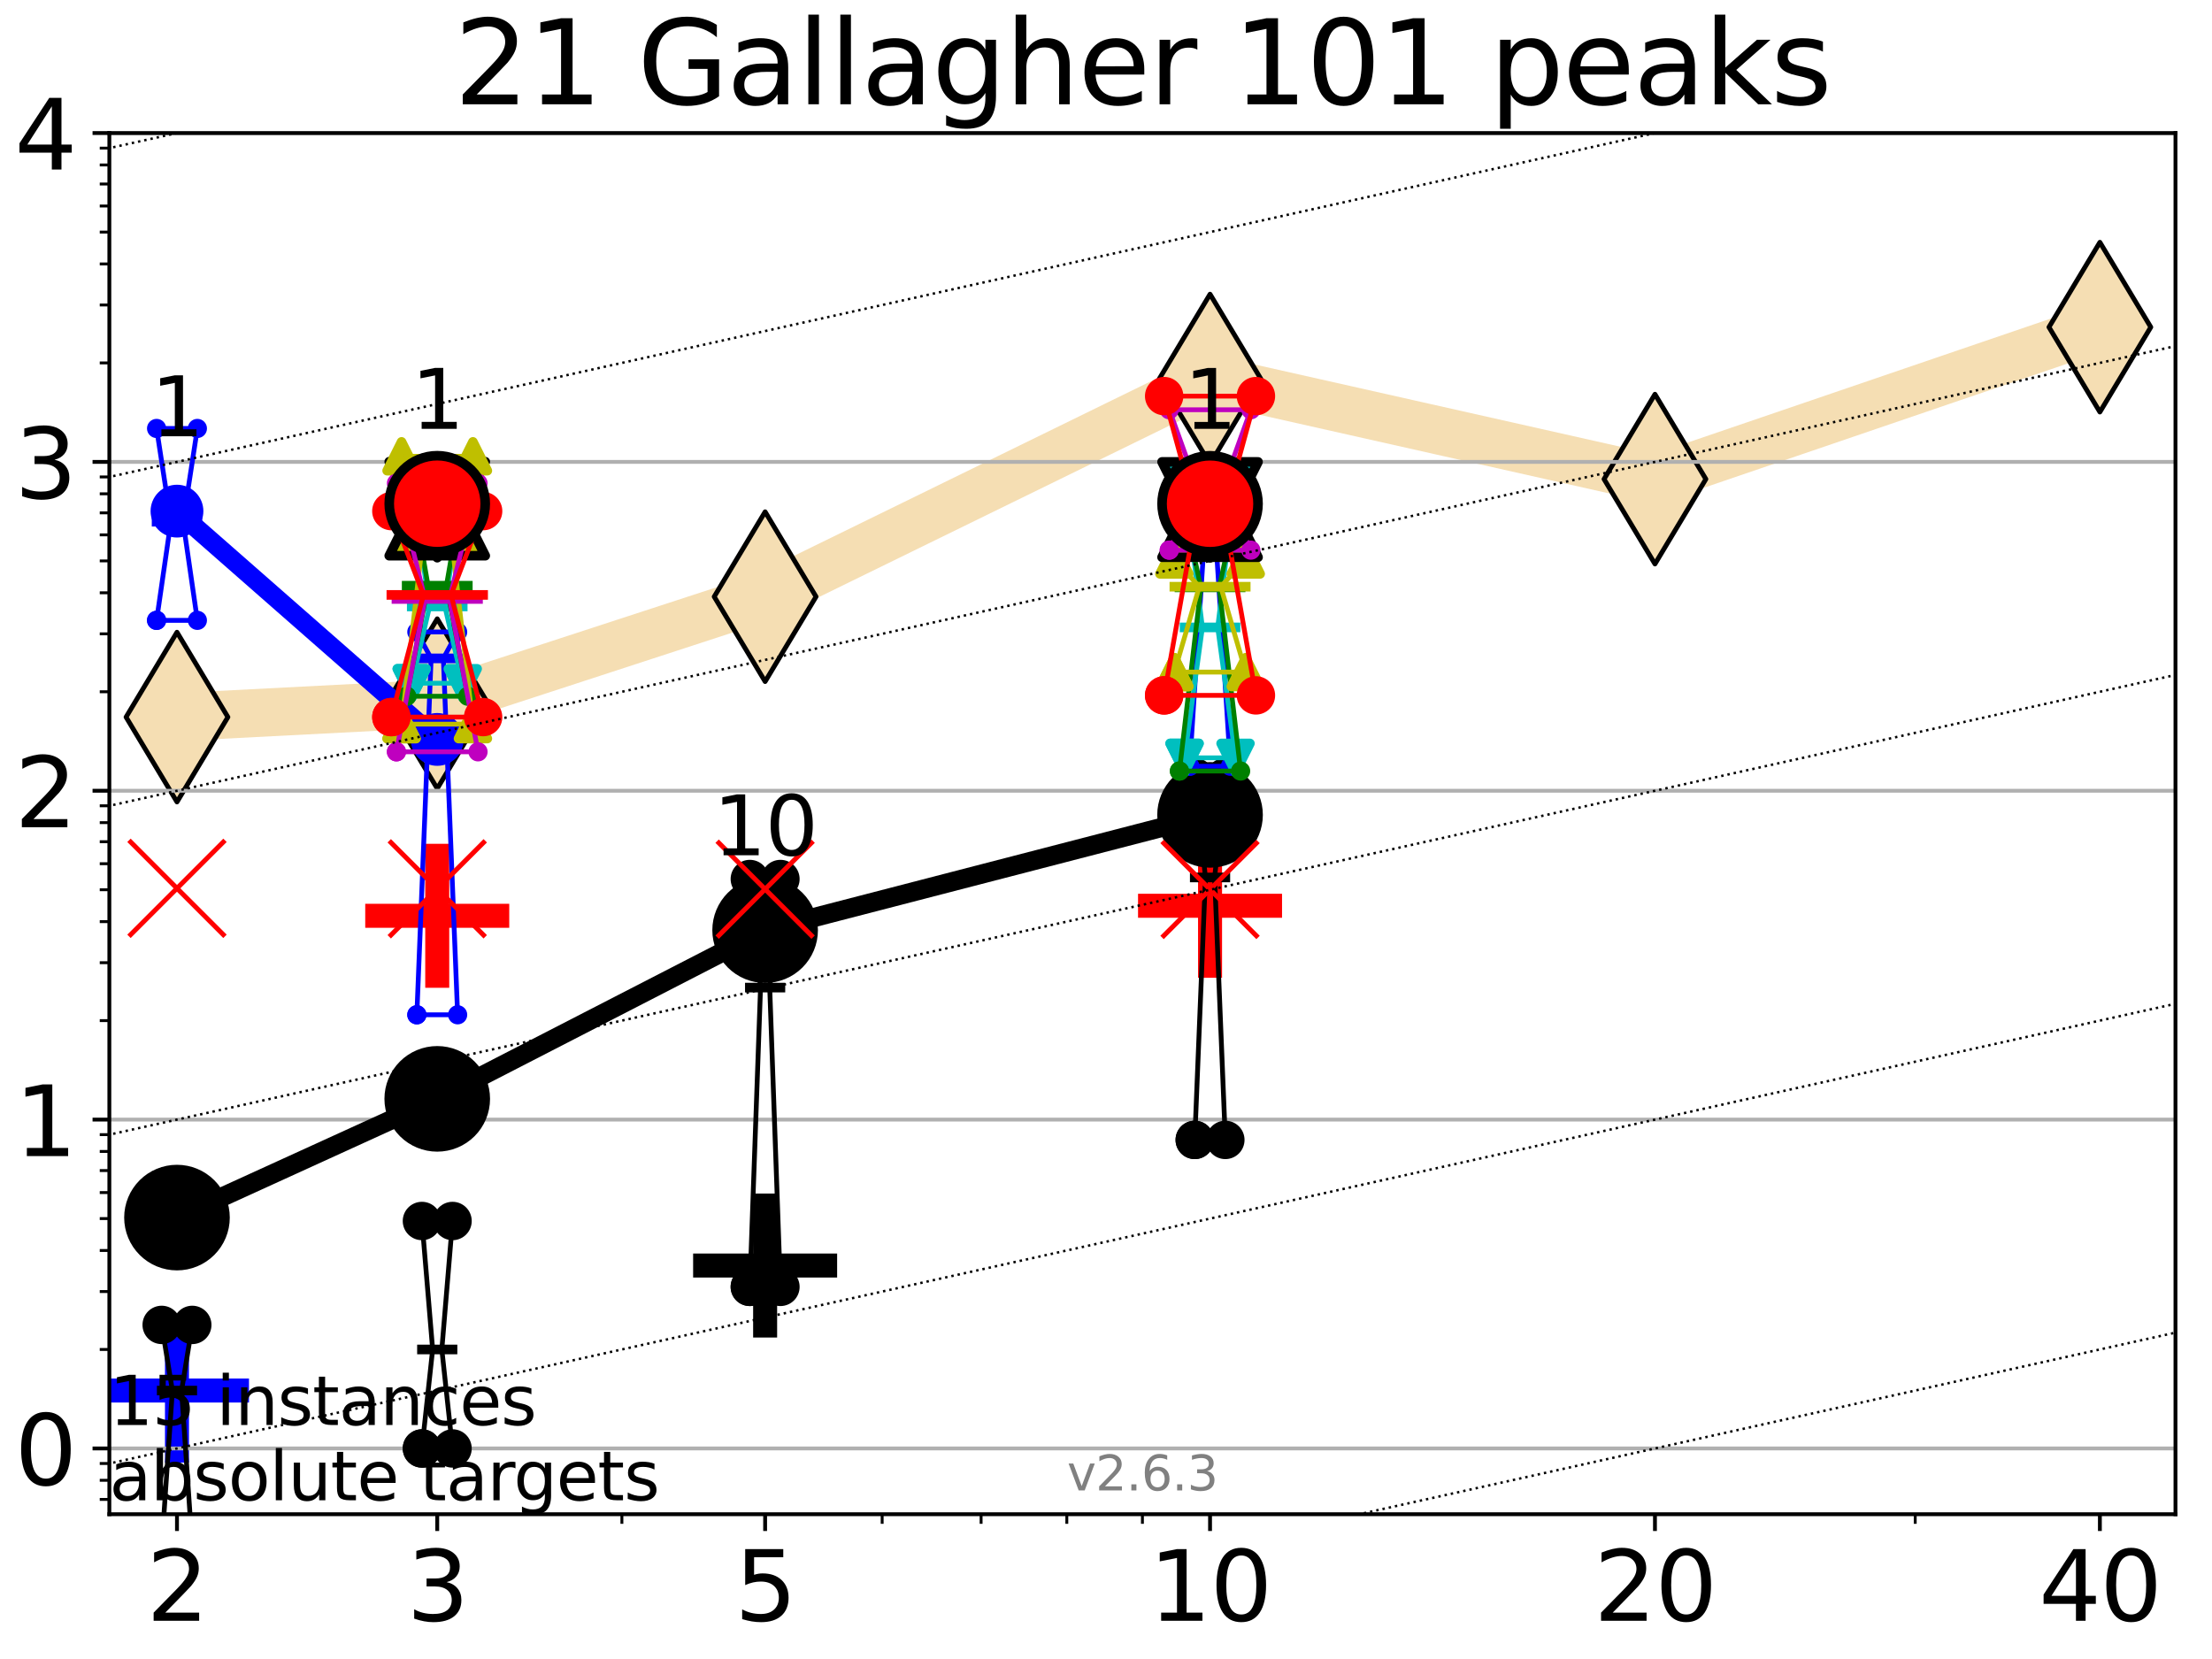 <?xml version="1.0" encoding="utf-8" standalone="no"?>
<!DOCTYPE svg PUBLIC "-//W3C//DTD SVG 1.1//EN"
  "http://www.w3.org/Graphics/SVG/1.1/DTD/svg11.dtd">
<svg xmlns:xlink="http://www.w3.org/1999/xlink" width="460.8pt" height="345.6pt" viewBox="0 0 460.8 345.6" xmlns="http://www.w3.org/2000/svg" version="1.1">
 <defs>
  <style type="text/css">*{stroke-linejoin: round; stroke-linecap: butt}</style>
 </defs>
 <g id="figure_1">
  <g id="patch_1">
   <path d="M 0 345.6 
L 460.8 345.6 
L 460.8 0 
L 0 0 
z
" style="fill: #ffffff"/>
  </g>
  <g id="axes_1">
   <g id="patch_2">
    <path d="M 22.78 315.44 
L 453.192 315.44 
L 453.192 27.72 
L 22.78 27.72 
z
" style="fill: #ffffff"/>
   </g>
   <g id="line2d_1">
    <path d="M 36.868 149.383 
L 91.085 146.588 
L 159.39 124.3 
L 252.074 78.963 
L 344.758 99.807 
L 437.443 68.153 
" clip-path="url(#p6a1bfadea8)" style="fill: none; stroke: #f5deb3; stroke-width: 10; stroke-linecap: square"/>
    <defs>
     <path id="ma9ed2e5b2e" d="M -0 17.678 
L 10.607 0 
L 0 -17.678 
L -10.607 -0 
z
" style="stroke: #000000; stroke-linejoin: miter"/>
    </defs>
    <g clip-path="url(#p6a1bfadea8)">
     <use xlink:href="#ma9ed2e5b2e" x="36.868" y="149.383" style="fill: #f5deb3; stroke: #000000; stroke-linejoin: miter"/>
     <use xlink:href="#ma9ed2e5b2e" x="91.085" y="146.588" style="fill: #f5deb3; stroke: #000000; stroke-linejoin: miter"/>
     <use xlink:href="#ma9ed2e5b2e" x="159.39" y="124.3" style="fill: #f5deb3; stroke: #000000; stroke-linejoin: miter"/>
     <use xlink:href="#ma9ed2e5b2e" x="252.074" y="78.963" style="fill: #f5deb3; stroke: #000000; stroke-linejoin: miter"/>
     <use xlink:href="#ma9ed2e5b2e" x="344.758" y="99.807" style="fill: #f5deb3; stroke: #000000; stroke-linejoin: miter"/>
     <use xlink:href="#ma9ed2e5b2e" x="437.443" y="68.153" style="fill: #f5deb3; stroke: #000000; stroke-linejoin: miter"/>
    </g>
   </g>
   <g id="line2d_2">
    <defs>
     <path id="mb040d5456a" d="M -15 0 
L 15 0 
M 0 15 
L 0 -15 
" style="stroke: #0000ff; stroke-width: 5"/>
    </defs>
    <g clip-path="url(#p6a1bfadea8)">
     <use xlink:href="#mb040d5456a" x="36.868" y="289.676" style="fill: #0000ff; stroke: #0000ff; stroke-width: 5"/>
    </g>
   </g>
   <g id="line2d_3">
    <defs>
     <path id="mcfa2b6a8dd" d="M -15 0 
L 15 0 
M 0 15 
L 0 -15 
" style="stroke: #ff0000; stroke-width: 5"/>
    </defs>
    <g clip-path="url(#p6a1bfadea8)">
     <use xlink:href="#mcfa2b6a8dd" x="91.085" y="190.776" style="fill: #ff0000; stroke: #ff0000; stroke-width: 5"/>
    </g>
   </g>
   <g id="line2d_4">
    <defs>
     <path id="mab64c8c46a" d="M -15 0 
L 15 0 
M 0 15 
L 0 -15 
" style="stroke: #000000; stroke-width: 5"/>
    </defs>
    <g clip-path="url(#p6a1bfadea8)">
     <use xlink:href="#mab64c8c46a" x="159.39" y="263.63" style="stroke: #000000; stroke-width: 5"/>
    </g>
   </g>
   <g id="line2d_5">
    <g clip-path="url(#p6a1bfadea8)">
     <use xlink:href="#mcfa2b6a8dd" x="252.074" y="188.685" style="fill: #ff0000; stroke: #ff0000; stroke-width: 5"/>
    </g>
   </g>
   <g id="matplotlib.axis_1">
    <g id="xtick_1">
     <g id="line2d_6">
      <defs>
       <path id="mf0b9b5b27d" d="M 0 0 
L 0 3.5 
" style="stroke: #000000; stroke-width: 0.8"/>
      </defs>
      <g>
       <use xlink:href="#mf0b9b5b27d" x="36.868" y="315.44" style="stroke: #000000; stroke-width: 0.8"/>
      </g>
     </g>
     <g id="text_1">
      <!-- 2 -->
      <g transform="translate(30.506 337.637) scale(0.2 -0.2)">
       <defs>
        <path id="DejaVuSans-32" d="M 1228 531 
L 3431 531 
L 3431 0 
L 469 0 
L 469 531 
Q 828 903 1448 1529 
Q 2069 2156 2228 2338 
Q 2531 2678 2651 2914 
Q 2772 3150 2772 3378 
Q 2772 3750 2511 3984 
Q 2250 4219 1831 4219 
Q 1534 4219 1204 4116 
Q 875 4013 500 3803 
L 500 4441 
Q 881 4594 1212 4672 
Q 1544 4750 1819 4750 
Q 2544 4750 2975 4387 
Q 3406 4025 3406 3419 
Q 3406 3131 3298 2873 
Q 3191 2616 2906 2266 
Q 2828 2175 2409 1742 
Q 1991 1309 1228 531 
z
" transform="scale(0.016)"/>
       </defs>
       <use xlink:href="#DejaVuSans-32"/>
      </g>
     </g>
    </g>
    <g id="xtick_2">
     <g id="line2d_7">
      <g>
       <use xlink:href="#mf0b9b5b27d" x="91.085" y="315.44" style="stroke: #000000; stroke-width: 0.8"/>
      </g>
     </g>
     <g id="text_2">
      <!-- 3 -->
      <g transform="translate(84.723 337.637) scale(0.2 -0.2)">
       <defs>
        <path id="DejaVuSans-33" d="M 2597 2516 
Q 3050 2419 3304 2112 
Q 3559 1806 3559 1356 
Q 3559 666 3084 287 
Q 2609 -91 1734 -91 
Q 1441 -91 1130 -33 
Q 819 25 488 141 
L 488 750 
Q 750 597 1062 519 
Q 1375 441 1716 441 
Q 2309 441 2620 675 
Q 2931 909 2931 1356 
Q 2931 1769 2642 2001 
Q 2353 2234 1838 2234 
L 1294 2234 
L 1294 2753 
L 1863 2753 
Q 2328 2753 2575 2939 
Q 2822 3125 2822 3475 
Q 2822 3834 2567 4026 
Q 2313 4219 1838 4219 
Q 1578 4219 1281 4162 
Q 984 4106 628 3988 
L 628 4550 
Q 988 4650 1302 4700 
Q 1616 4750 1894 4750 
Q 2613 4750 3031 4423 
Q 3450 4097 3450 3541 
Q 3450 3153 3228 2886 
Q 3006 2619 2597 2516 
z
" transform="scale(0.016)"/>
       </defs>
       <use xlink:href="#DejaVuSans-33"/>
      </g>
     </g>
    </g>
    <g id="xtick_3">
     <g id="line2d_8">
      <g>
       <use xlink:href="#mf0b9b5b27d" x="159.39" y="315.44" style="stroke: #000000; stroke-width: 0.8"/>
      </g>
     </g>
     <g id="text_3">
      <!-- 5 -->
      <g transform="translate(153.028 337.637) scale(0.2 -0.2)">
       <defs>
        <path id="DejaVuSans-35" d="M 691 4666 
L 3169 4666 
L 3169 4134 
L 1269 4134 
L 1269 2991 
Q 1406 3038 1543 3061 
Q 1681 3084 1819 3084 
Q 2600 3084 3056 2656 
Q 3513 2228 3513 1497 
Q 3513 744 3044 326 
Q 2575 -91 1722 -91 
Q 1428 -91 1123 -41 
Q 819 9 494 109 
L 494 744 
Q 775 591 1075 516 
Q 1375 441 1709 441 
Q 2250 441 2565 725 
Q 2881 1009 2881 1497 
Q 2881 1984 2565 2268 
Q 2250 2553 1709 2553 
Q 1456 2553 1204 2497 
Q 953 2441 691 2322 
L 691 4666 
z
" transform="scale(0.016)"/>
       </defs>
       <use xlink:href="#DejaVuSans-35"/>
      </g>
     </g>
    </g>
    <g id="xtick_4">
     <g id="line2d_9">
      <g>
       <use xlink:href="#mf0b9b5b27d" x="252.074" y="315.44" style="stroke: #000000; stroke-width: 0.8"/>
      </g>
     </g>
     <g id="text_4">
      <!-- 10 -->
      <g transform="translate(239.349 337.637) scale(0.2 -0.2)">
       <defs>
        <path id="DejaVuSans-31" d="M 794 531 
L 1825 531 
L 1825 4091 
L 703 3866 
L 703 4441 
L 1819 4666 
L 2450 4666 
L 2450 531 
L 3481 531 
L 3481 0 
L 794 0 
L 794 531 
z
" transform="scale(0.016)"/>
        <path id="DejaVuSans-30" d="M 2034 4250 
Q 1547 4250 1301 3770 
Q 1056 3291 1056 2328 
Q 1056 1369 1301 889 
Q 1547 409 2034 409 
Q 2525 409 2770 889 
Q 3016 1369 3016 2328 
Q 3016 3291 2770 3770 
Q 2525 4250 2034 4250 
z
M 2034 4750 
Q 2819 4750 3233 4129 
Q 3647 3509 3647 2328 
Q 3647 1150 3233 529 
Q 2819 -91 2034 -91 
Q 1250 -91 836 529 
Q 422 1150 422 2328 
Q 422 3509 836 4129 
Q 1250 4750 2034 4750 
z
" transform="scale(0.016)"/>
       </defs>
       <use xlink:href="#DejaVuSans-31"/>
       <use xlink:href="#DejaVuSans-30" x="63.623"/>
      </g>
     </g>
    </g>
    <g id="xtick_5">
     <g id="line2d_10">
      <g>
       <use xlink:href="#mf0b9b5b27d" x="344.758" y="315.44" style="stroke: #000000; stroke-width: 0.8"/>
      </g>
     </g>
     <g id="text_5">
      <!-- 20 -->
      <g transform="translate(332.033 337.637) scale(0.2 -0.2)">
       <use xlink:href="#DejaVuSans-32"/>
       <use xlink:href="#DejaVuSans-30" x="63.623"/>
      </g>
     </g>
    </g>
    <g id="xtick_6">
     <g id="line2d_11">
      <g>
       <use xlink:href="#mf0b9b5b27d" x="437.443" y="315.44" style="stroke: #000000; stroke-width: 0.8"/>
      </g>
     </g>
     <g id="text_6">
      <!-- 40 -->
      <g transform="translate(424.718 337.637) scale(0.2 -0.2)">
       <defs>
        <path id="DejaVuSans-34" d="M 2419 4116 
L 825 1625 
L 2419 1625 
L 2419 4116 
z
M 2253 4666 
L 3047 4666 
L 3047 1625 
L 3713 1625 
L 3713 1100 
L 3047 1100 
L 3047 0 
L 2419 0 
L 2419 1100 
L 313 1100 
L 313 1709 
L 2253 4666 
z
" transform="scale(0.016)"/>
       </defs>
       <use xlink:href="#DejaVuSans-34"/>
       <use xlink:href="#DejaVuSans-30" x="63.623"/>
      </g>
     </g>
    </g>
    <g id="xtick_7">
     <g id="line2d_12">
      <defs>
       <path id="m5e0f04c61a" d="M 0 0 
L 0 2 
" style="stroke: #000000; stroke-width: 0.6"/>
      </defs>
      <g>
       <use xlink:href="#m5e0f04c61a" x="129.552" y="315.44" style="stroke: #000000; stroke-width: 0.6"/>
      </g>
     </g>
    </g>
    <g id="xtick_8">
     <g id="line2d_13">
      <g>
       <use xlink:href="#m5e0f04c61a" x="183.769" y="315.44" style="stroke: #000000; stroke-width: 0.6"/>
      </g>
     </g>
    </g>
    <g id="xtick_9">
     <g id="line2d_14">
      <g>
       <use xlink:href="#m5e0f04c61a" x="204.381" y="315.44" style="stroke: #000000; stroke-width: 0.6"/>
      </g>
     </g>
    </g>
    <g id="xtick_10">
     <g id="line2d_15">
      <g>
       <use xlink:href="#m5e0f04c61a" x="222.237" y="315.44" style="stroke: #000000; stroke-width: 0.6"/>
      </g>
     </g>
    </g>
    <g id="xtick_11">
     <g id="line2d_16">
      <g>
       <use xlink:href="#m5e0f04c61a" x="237.986" y="315.44" style="stroke: #000000; stroke-width: 0.6"/>
      </g>
     </g>
    </g>
    <g id="xtick_12">
     <g id="line2d_17">
      <g>
       <use xlink:href="#m5e0f04c61a" x="398.975" y="315.44" style="stroke: #000000; stroke-width: 0.6"/>
      </g>
     </g>
    </g>
   </g>
   <g id="matplotlib.axis_2">
    <g id="ytick_1">
     <g id="line2d_18">
      <path d="M 22.78 301.739 
L 453.192 301.739 
" clip-path="url(#p6a1bfadea8)" style="fill: none; stroke: #b0b0b0; stroke-width: 0.8; stroke-linecap: square"/>
     </g>
     <g id="line2d_19">
      <defs>
       <path id="m9d3314a857" d="M 0 0 
L -3.5 0 
" style="stroke: #000000; stroke-width: 0.8"/>
      </defs>
      <g>
       <use xlink:href="#m9d3314a857" x="22.78" y="301.739" style="stroke: #000000; stroke-width: 0.8"/>
      </g>
     </g>
     <g id="text_7">
      <!-- 0 -->
      <g transform="translate(3.055 309.337) scale(0.2 -0.2)">
       <use xlink:href="#DejaVuSans-30"/>
      </g>
     </g>
    </g>
    <g id="ytick_2">
     <g id="line2d_20">
      <path d="M 22.78 233.234 
L 453.192 233.234 
" clip-path="url(#p6a1bfadea8)" style="fill: none; stroke: #b0b0b0; stroke-width: 0.8; stroke-linecap: square"/>
     </g>
     <g id="line2d_21">
      <g>
       <use xlink:href="#m9d3314a857" x="22.78" y="233.234" style="stroke: #000000; stroke-width: 0.8"/>
      </g>
     </g>
     <g id="text_8">
      <!-- 1 -->
      <g transform="translate(3.055 240.833) scale(0.2 -0.2)">
       <use xlink:href="#DejaVuSans-31"/>
      </g>
     </g>
    </g>
    <g id="ytick_3">
     <g id="line2d_22">
      <path d="M 22.78 164.73 
L 453.192 164.73 
" clip-path="url(#p6a1bfadea8)" style="fill: none; stroke: #b0b0b0; stroke-width: 0.8; stroke-linecap: square"/>
     </g>
     <g id="line2d_23">
      <g>
       <use xlink:href="#m9d3314a857" x="22.78" y="164.73" style="stroke: #000000; stroke-width: 0.8"/>
      </g>
     </g>
     <g id="text_9">
      <!-- 2 -->
      <g transform="translate(3.055 172.328) scale(0.2 -0.2)">
       <use xlink:href="#DejaVuSans-32"/>
      </g>
     </g>
    </g>
    <g id="ytick_4">
     <g id="line2d_24">
      <path d="M 22.78 96.225 
L 453.192 96.225 
" clip-path="url(#p6a1bfadea8)" style="fill: none; stroke: #b0b0b0; stroke-width: 0.8; stroke-linecap: square"/>
     </g>
     <g id="line2d_25">
      <g>
       <use xlink:href="#m9d3314a857" x="22.78" y="96.225" style="stroke: #000000; stroke-width: 0.8"/>
      </g>
     </g>
     <g id="text_10">
      <!-- 3 -->
      <g transform="translate(3.055 103.823) scale(0.2 -0.2)">
       <use xlink:href="#DejaVuSans-33"/>
      </g>
     </g>
    </g>
    <g id="ytick_5">
     <g id="line2d_26">
      <path d="M 22.78 27.72 
L 453.192 27.72 
" clip-path="url(#p6a1bfadea8)" style="fill: none; stroke: #b0b0b0; stroke-width: 0.8; stroke-linecap: square"/>
     </g>
     <g id="line2d_27">
      <g>
       <use xlink:href="#m9d3314a857" x="22.78" y="27.72" style="stroke: #000000; stroke-width: 0.8"/>
      </g>
     </g>
     <g id="text_11">
      <!-- 4 -->
      <g transform="translate(3.055 35.318) scale(0.2 -0.2)">
       <use xlink:href="#DejaVuSans-34"/>
      </g>
     </g>
    </g>
    <g id="ytick_6">
     <g id="line2d_28">
      <defs>
       <path id="mc3e8aa13fa" d="M 0 0 
L -2 0 
" style="stroke: #000000; stroke-width: 0.6"/>
      </defs>
      <g>
       <use xlink:href="#mc3e8aa13fa" x="22.78" y="312.351" style="stroke: #000000; stroke-width: 0.6"/>
      </g>
     </g>
    </g>
    <g id="ytick_7">
     <g id="line2d_29">
      <g>
       <use xlink:href="#mc3e8aa13fa" x="22.78" y="308.378" style="stroke: #000000; stroke-width: 0.6"/>
      </g>
     </g>
    </g>
    <g id="ytick_8">
     <g id="line2d_30">
      <g>
       <use xlink:href="#mc3e8aa13fa" x="22.78" y="304.874" style="stroke: #000000; stroke-width: 0.6"/>
      </g>
     </g>
    </g>
    <g id="ytick_9">
     <g id="line2d_31">
      <g>
       <use xlink:href="#mc3e8aa13fa" x="22.78" y="281.117" style="stroke: #000000; stroke-width: 0.6"/>
      </g>
     </g>
    </g>
    <g id="ytick_10">
     <g id="line2d_32">
      <g>
       <use xlink:href="#mc3e8aa13fa" x="22.78" y="269.054" style="stroke: #000000; stroke-width: 0.6"/>
      </g>
     </g>
    </g>
    <g id="ytick_11">
     <g id="line2d_33">
      <g>
       <use xlink:href="#mc3e8aa13fa" x="22.78" y="260.495" style="stroke: #000000; stroke-width: 0.6"/>
      </g>
     </g>
    </g>
    <g id="ytick_12">
     <g id="line2d_34">
      <g>
       <use xlink:href="#mc3e8aa13fa" x="22.78" y="253.856" style="stroke: #000000; stroke-width: 0.6"/>
      </g>
     </g>
    </g>
    <g id="ytick_13">
     <g id="line2d_35">
      <g>
       <use xlink:href="#mc3e8aa13fa" x="22.78" y="248.432" style="stroke: #000000; stroke-width: 0.6"/>
      </g>
     </g>
    </g>
    <g id="ytick_14">
     <g id="line2d_36">
      <g>
       <use xlink:href="#mc3e8aa13fa" x="22.78" y="243.846" style="stroke: #000000; stroke-width: 0.6"/>
      </g>
     </g>
    </g>
    <g id="ytick_15">
     <g id="line2d_37">
      <g>
       <use xlink:href="#mc3e8aa13fa" x="22.78" y="239.873" style="stroke: #000000; stroke-width: 0.6"/>
      </g>
     </g>
    </g>
    <g id="ytick_16">
     <g id="line2d_38">
      <g>
       <use xlink:href="#mc3e8aa13fa" x="22.78" y="236.369" style="stroke: #000000; stroke-width: 0.6"/>
      </g>
     </g>
    </g>
    <g id="ytick_17">
     <g id="line2d_39">
      <g>
       <use xlink:href="#mc3e8aa13fa" x="22.78" y="212.612" style="stroke: #000000; stroke-width: 0.6"/>
      </g>
     </g>
    </g>
    <g id="ytick_18">
     <g id="line2d_40">
      <g>
       <use xlink:href="#mc3e8aa13fa" x="22.78" y="200.549" style="stroke: #000000; stroke-width: 0.6"/>
      </g>
     </g>
    </g>
    <g id="ytick_19">
     <g id="line2d_41">
      <g>
       <use xlink:href="#mc3e8aa13fa" x="22.78" y="191.99" style="stroke: #000000; stroke-width: 0.6"/>
      </g>
     </g>
    </g>
    <g id="ytick_20">
     <g id="line2d_42">
      <g>
       <use xlink:href="#mc3e8aa13fa" x="22.78" y="185.352" style="stroke: #000000; stroke-width: 0.6"/>
      </g>
     </g>
    </g>
    <g id="ytick_21">
     <g id="line2d_43">
      <g>
       <use xlink:href="#mc3e8aa13fa" x="22.78" y="179.927" style="stroke: #000000; stroke-width: 0.6"/>
      </g>
     </g>
    </g>
    <g id="ytick_22">
     <g id="line2d_44">
      <g>
       <use xlink:href="#mc3e8aa13fa" x="22.78" y="175.341" style="stroke: #000000; stroke-width: 0.6"/>
      </g>
     </g>
    </g>
    <g id="ytick_23">
     <g id="line2d_45">
      <g>
       <use xlink:href="#mc3e8aa13fa" x="22.78" y="171.368" style="stroke: #000000; stroke-width: 0.6"/>
      </g>
     </g>
    </g>
    <g id="ytick_24">
     <g id="line2d_46">
      <g>
       <use xlink:href="#mc3e8aa13fa" x="22.78" y="167.864" style="stroke: #000000; stroke-width: 0.6"/>
      </g>
     </g>
    </g>
    <g id="ytick_25">
     <g id="line2d_47">
      <g>
       <use xlink:href="#mc3e8aa13fa" x="22.78" y="144.108" style="stroke: #000000; stroke-width: 0.6"/>
      </g>
     </g>
    </g>
    <g id="ytick_26">
     <g id="line2d_48">
      <g>
       <use xlink:href="#mc3e8aa13fa" x="22.78" y="132.044" style="stroke: #000000; stroke-width: 0.6"/>
      </g>
     </g>
    </g>
    <g id="ytick_27">
     <g id="line2d_49">
      <g>
       <use xlink:href="#mc3e8aa13fa" x="22.78" y="123.486" style="stroke: #000000; stroke-width: 0.6"/>
      </g>
     </g>
    </g>
    <g id="ytick_28">
     <g id="line2d_50">
      <g>
       <use xlink:href="#mc3e8aa13fa" x="22.78" y="116.847" style="stroke: #000000; stroke-width: 0.6"/>
      </g>
     </g>
    </g>
    <g id="ytick_29">
     <g id="line2d_51">
      <g>
       <use xlink:href="#mc3e8aa13fa" x="22.78" y="111.422" style="stroke: #000000; stroke-width: 0.6"/>
      </g>
     </g>
    </g>
    <g id="ytick_30">
     <g id="line2d_52">
      <g>
       <use xlink:href="#mc3e8aa13fa" x="22.78" y="106.836" style="stroke: #000000; stroke-width: 0.6"/>
      </g>
     </g>
    </g>
    <g id="ytick_31">
     <g id="line2d_53">
      <g>
       <use xlink:href="#mc3e8aa13fa" x="22.78" y="102.864" style="stroke: #000000; stroke-width: 0.6"/>
      </g>
     </g>
    </g>
    <g id="ytick_32">
     <g id="line2d_54">
      <g>
       <use xlink:href="#mc3e8aa13fa" x="22.78" y="99.359" style="stroke: #000000; stroke-width: 0.6"/>
      </g>
     </g>
    </g>
    <g id="ytick_33">
     <g id="line2d_55">
      <g>
       <use xlink:href="#mc3e8aa13fa" x="22.78" y="75.603" style="stroke: #000000; stroke-width: 0.6"/>
      </g>
     </g>
    </g>
    <g id="ytick_34">
     <g id="line2d_56">
      <g>
       <use xlink:href="#mc3e8aa13fa" x="22.78" y="63.54" style="stroke: #000000; stroke-width: 0.6"/>
      </g>
     </g>
    </g>
    <g id="ytick_35">
     <g id="line2d_57">
      <g>
       <use xlink:href="#mc3e8aa13fa" x="22.78" y="54.981" style="stroke: #000000; stroke-width: 0.6"/>
      </g>
     </g>
    </g>
    <g id="ytick_36">
     <g id="line2d_58">
      <g>
       <use xlink:href="#mc3e8aa13fa" x="22.78" y="48.342" style="stroke: #000000; stroke-width: 0.6"/>
      </g>
     </g>
    </g>
    <g id="ytick_37">
     <g id="line2d_59">
      <g>
       <use xlink:href="#mc3e8aa13fa" x="22.78" y="42.918" style="stroke: #000000; stroke-width: 0.6"/>
      </g>
     </g>
    </g>
    <g id="ytick_38">
     <g id="line2d_60">
      <g>
       <use xlink:href="#mc3e8aa13fa" x="22.78" y="38.332" style="stroke: #000000; stroke-width: 0.6"/>
      </g>
     </g>
    </g>
    <g id="ytick_39">
     <g id="line2d_61">
      <g>
       <use xlink:href="#mc3e8aa13fa" x="22.78" y="34.359" style="stroke: #000000; stroke-width: 0.6"/>
      </g>
     </g>
    </g>
    <g id="ytick_40">
     <g id="line2d_62">
      <g>
       <use xlink:href="#mc3e8aa13fa" x="22.78" y="30.855" style="stroke: #000000; stroke-width: 0.6"/>
      </g>
     </g>
    </g>
   </g>
   <g id="line2d_63">
    <path d="M 33.682 322.361 
L 35.912 289.676 
L 33.682 276.004 
L 40.054 276.004 
L 37.824 289.676 
L 40.054 322.361 
L 33.682 322.361 
" clip-path="url(#p6a1bfadea8)" style="fill: none; stroke: #000000; stroke-linecap: square"/>
   </g>
   <g id="line2d_64">
    <path d="M 33.682 322.361 
L 40.054 322.361 
L 40.054 276.004 
L 33.682 276.004 
L 33.682 322.361 
" clip-path="url(#p6a1bfadea8)" style="fill: none"/>
    <defs>
     <path id="m09fe132e50" d="M 0 3 
C 0.796 3 1.559 2.684 2.121 2.121 
C 2.684 1.559 3 0.796 3 0 
C 3 -0.796 2.684 -1.559 2.121 -2.121 
C 1.559 -2.684 0.796 -3 0 -3 
C -0.796 -3 -1.559 -2.684 -2.121 -2.121 
C -2.684 -1.559 -3 -0.796 -3 0 
C -3 0.796 -2.684 1.559 -2.121 2.121 
C -1.559 2.684 -0.796 3 0 3 
z
" style="stroke: #000000; stroke-width: 2"/>
    </defs>
    <g clip-path="url(#p6a1bfadea8)">
     <use xlink:href="#m09fe132e50" x="33.682" y="322.361" style="stroke: #000000; stroke-width: 2"/>
     <use xlink:href="#m09fe132e50" x="40.054" y="322.361" style="stroke: #000000; stroke-width: 2"/>
     <use xlink:href="#m09fe132e50" x="40.054" y="276.004" style="stroke: #000000; stroke-width: 2"/>
     <use xlink:href="#m09fe132e50" x="33.682" y="276.004" style="stroke: #000000; stroke-width: 2"/>
     <use xlink:href="#m09fe132e50" x="33.682" y="322.361" style="stroke: #000000; stroke-width: 2"/>
    </g>
   </g>
   <g id="line2d_65">
    <path d="M 33.682 289.676 
L 40.054 289.676 
" clip-path="url(#p6a1bfadea8)" style="fill: none; stroke: #000000; stroke-width: 2; stroke-linecap: square"/>
   </g>
   <g id="line2d_66">
    <path d="M 87.899 301.739 
L 90.129 281.117 
L 87.899 254.356 
L 94.271 254.356 
L 92.041 281.117 
L 94.271 301.739 
L 87.899 301.739 
" clip-path="url(#p6a1bfadea8)" style="fill: none; stroke: #000000; stroke-linecap: square"/>
   </g>
   <g id="line2d_67">
    <path d="M 87.899 301.739 
L 94.271 301.739 
L 94.271 254.356 
L 87.899 254.356 
L 87.899 301.739 
" clip-path="url(#p6a1bfadea8)" style="fill: none"/>
    <g clip-path="url(#p6a1bfadea8)">
     <use xlink:href="#m09fe132e50" x="87.899" y="301.739" style="stroke: #000000; stroke-width: 2"/>
     <use xlink:href="#m09fe132e50" x="94.271" y="301.739" style="stroke: #000000; stroke-width: 2"/>
     <use xlink:href="#m09fe132e50" x="94.271" y="254.356" style="stroke: #000000; stroke-width: 2"/>
     <use xlink:href="#m09fe132e50" x="87.899" y="254.356" style="stroke: #000000; stroke-width: 2"/>
     <use xlink:href="#m09fe132e50" x="87.899" y="301.739" style="stroke: #000000; stroke-width: 2"/>
    </g>
   </g>
   <g id="line2d_68">
    <path d="M 87.899 281.117 
L 94.271 281.117 
" clip-path="url(#p6a1bfadea8)" style="fill: none; stroke: #000000; stroke-width: 2; stroke-linecap: square"/>
   </g>
   <g id="line2d_69">
    <path d="M 156.204 268.078 
L 158.434 205.736 
L 156.204 183.117 
L 162.576 183.117 
L 160.346 205.736 
L 162.576 268.078 
L 156.204 268.078 
" clip-path="url(#p6a1bfadea8)" style="fill: none; stroke: #000000; stroke-linecap: square"/>
   </g>
   <g id="line2d_70">
    <path d="M 156.204 268.078 
L 162.576 268.078 
L 162.576 183.117 
L 156.204 183.117 
L 156.204 268.078 
" clip-path="url(#p6a1bfadea8)" style="fill: none"/>
    <g clip-path="url(#p6a1bfadea8)">
     <use xlink:href="#m09fe132e50" x="156.204" y="268.078" style="stroke: #000000; stroke-width: 2"/>
     <use xlink:href="#m09fe132e50" x="162.576" y="268.078" style="stroke: #000000; stroke-width: 2"/>
     <use xlink:href="#m09fe132e50" x="162.576" y="183.117" style="stroke: #000000; stroke-width: 2"/>
     <use xlink:href="#m09fe132e50" x="156.204" y="183.117" style="stroke: #000000; stroke-width: 2"/>
     <use xlink:href="#m09fe132e50" x="156.204" y="268.078" style="stroke: #000000; stroke-width: 2"/>
    </g>
   </g>
   <g id="line2d_71">
    <path d="M 156.204 205.736 
L 162.576 205.736 
" clip-path="url(#p6a1bfadea8)" style="fill: none; stroke: #000000; stroke-width: 2; stroke-linecap: square"/>
   </g>
   <g id="line2d_72">
    <path d="M 248.888 237.463 
L 251.118 182.788 
L 248.888 161.874 
L 255.26 161.874 
L 253.03 182.788 
L 255.26 237.463 
L 248.888 237.463 
" clip-path="url(#p6a1bfadea8)" style="fill: none; stroke: #000000; stroke-linecap: square"/>
   </g>
   <g id="line2d_73">
    <path d="M 248.888 237.463 
L 255.26 237.463 
L 255.26 161.874 
L 248.888 161.874 
L 248.888 237.463 
" clip-path="url(#p6a1bfadea8)" style="fill: none"/>
    <g clip-path="url(#p6a1bfadea8)">
     <use xlink:href="#m09fe132e50" x="248.888" y="237.463" style="stroke: #000000; stroke-width: 2"/>
     <use xlink:href="#m09fe132e50" x="255.26" y="237.463" style="stroke: #000000; stroke-width: 2"/>
     <use xlink:href="#m09fe132e50" x="255.26" y="161.874" style="stroke: #000000; stroke-width: 2"/>
     <use xlink:href="#m09fe132e50" x="248.888" y="161.874" style="stroke: #000000; stroke-width: 2"/>
     <use xlink:href="#m09fe132e50" x="248.888" y="237.463" style="stroke: #000000; stroke-width: 2"/>
    </g>
   </g>
   <g id="line2d_74">
    <path d="M 248.888 182.788 
L 255.26 182.788 
" clip-path="url(#p6a1bfadea8)" style="fill: none; stroke: #000000; stroke-width: 2; stroke-linecap: square"/>
   </g>
   <g id="line2d_75">
    <path d="M 36.868 253.645 
L 91.085 228.911 
" clip-path="url(#p6a1bfadea8)" style="fill: none; stroke: #000000; stroke-width: 4; stroke-linecap: square"/>
   </g>
   <g id="line2d_76">
    <path d="M 91.085 228.911 
L 159.39 193.768 
" clip-path="url(#p6a1bfadea8)" style="fill: none; stroke: #000000; stroke-width: 4; stroke-linecap: square"/>
   </g>
   <g id="line2d_77">
    <path d="M 159.39 193.768 
L 252.074 169.758 
" clip-path="url(#p6a1bfadea8)" style="fill: none; stroke: #000000; stroke-width: 4; stroke-linecap: square"/>
   </g>
   <g id="line2d_78">
    <path d="M 36.868 253.645 
L 91.085 228.911 
L 159.39 193.768 
L 252.074 169.758 
" clip-path="url(#p6a1bfadea8)" style="fill: none"/>
    <defs>
     <path id="m069d434664" d="M 0 10 
C 2.652 10 5.196 8.946 7.071 7.071 
C 8.946 5.196 10 2.652 10 0 
C 10 -2.652 8.946 -5.196 7.071 -7.071 
C 5.196 -8.946 2.652 -10 0 -10 
C -2.652 -10 -5.196 -8.946 -7.071 -7.071 
C -8.946 -5.196 -10 -2.652 -10 0 
C -10 2.652 -8.946 5.196 -7.071 7.071 
C -5.196 8.946 -2.652 10 0 10 
z
" style="stroke: #000000; stroke-width: 2"/>
    </defs>
    <g clip-path="url(#p6a1bfadea8)">
     <use xlink:href="#m069d434664" x="36.868" y="253.645" style="stroke: #000000; stroke-width: 2"/>
     <use xlink:href="#m069d434664" x="91.085" y="228.911" style="stroke: #000000; stroke-width: 2"/>
     <use xlink:href="#m069d434664" x="159.39" y="193.768" style="stroke: #000000; stroke-width: 2"/>
     <use xlink:href="#m069d434664" x="252.074" y="169.758" style="stroke: #000000; stroke-width: 2"/>
    </g>
   </g>
   <g id="line2d_79">
    <path d="M 32.62 129.231 
L 35.594 108.677 
L 32.62 89.255 
L 41.116 89.255 
L 38.143 108.677 
L 41.116 129.231 
L 32.62 129.231 
" clip-path="url(#p6a1bfadea8)" style="fill: none; stroke: #0000ff; stroke-linecap: square"/>
   </g>
   <g id="line2d_80">
    <path d="M 32.62 129.231 
L 41.116 129.231 
L 41.116 89.255 
L 32.62 89.255 
L 32.62 129.231 
" clip-path="url(#p6a1bfadea8)" style="fill: none"/>
    <defs>
     <path id="m323b68fded" d="M 0 1.5 
C 0.398 1.5 0.779 1.342 1.061 1.061 
C 1.342 0.779 1.5 0.398 1.5 0 
C 1.5 -0.398 1.342 -0.779 1.061 -1.061 
C 0.779 -1.342 0.398 -1.5 0 -1.5 
C -0.398 -1.5 -0.779 -1.342 -1.061 -1.061 
C -1.342 -0.779 -1.5 -0.398 -1.5 0 
C -1.5 0.398 -1.342 0.779 -1.061 1.061 
C -0.779 1.342 -0.398 1.5 0 1.5 
z
" style="stroke: #0000ff"/>
    </defs>
    <g clip-path="url(#p6a1bfadea8)">
     <use xlink:href="#m323b68fded" x="32.62" y="129.231" style="fill: #0000ff; stroke: #0000ff"/>
     <use xlink:href="#m323b68fded" x="41.116" y="129.231" style="fill: #0000ff; stroke: #0000ff"/>
     <use xlink:href="#m323b68fded" x="41.116" y="89.255" style="fill: #0000ff; stroke: #0000ff"/>
     <use xlink:href="#m323b68fded" x="32.62" y="89.255" style="fill: #0000ff; stroke: #0000ff"/>
     <use xlink:href="#m323b68fded" x="32.62" y="129.231" style="fill: #0000ff; stroke: #0000ff"/>
    </g>
   </g>
   <g id="line2d_81">
    <path d="M 32.62 108.677 
L 41.116 108.677 
" clip-path="url(#p6a1bfadea8)" style="fill: none; stroke: #0000ff; stroke-width: 2; stroke-linecap: square"/>
   </g>
   <g id="line2d_82">
    <path d="M 86.837 211.398 
L 89.811 137.153 
L 86.837 131.65 
L 95.333 131.65 
L 92.359 137.153 
L 95.333 211.398 
L 86.837 211.398 
" clip-path="url(#p6a1bfadea8)" style="fill: none; stroke: #0000ff; stroke-linecap: square"/>
   </g>
   <g id="line2d_83">
    <path d="M 86.837 211.398 
L 95.333 211.398 
L 95.333 131.65 
L 86.837 131.65 
L 86.837 211.398 
" clip-path="url(#p6a1bfadea8)" style="fill: none"/>
    <g clip-path="url(#p6a1bfadea8)">
     <use xlink:href="#m323b68fded" x="86.837" y="211.398" style="fill: #0000ff; stroke: #0000ff"/>
     <use xlink:href="#m323b68fded" x="95.333" y="211.398" style="fill: #0000ff; stroke: #0000ff"/>
     <use xlink:href="#m323b68fded" x="95.333" y="131.65" style="fill: #0000ff; stroke: #0000ff"/>
     <use xlink:href="#m323b68fded" x="86.837" y="131.65" style="fill: #0000ff; stroke: #0000ff"/>
     <use xlink:href="#m323b68fded" x="86.837" y="211.398" style="fill: #0000ff; stroke: #0000ff"/>
    </g>
   </g>
   <g id="line2d_84">
    <path d="M 86.837 137.153 
L 95.333 137.153 
" clip-path="url(#p6a1bfadea8)" style="fill: none; stroke: #0000ff; stroke-width: 2; stroke-linecap: square"/>
   </g>
   <g id="line2d_85">
    <path d="M 247.826 159.623 
L 250.8 113.63 
L 247.826 102.582 
L 256.322 102.582 
L 253.349 113.63 
L 256.322 159.623 
L 247.826 159.623 
" clip-path="url(#p6a1bfadea8)" style="fill: none; stroke: #0000ff; stroke-linecap: square"/>
   </g>
   <g id="line2d_86">
    <path d="M 247.826 159.623 
L 256.322 159.623 
L 256.322 102.582 
L 247.826 102.582 
L 247.826 159.623 
" clip-path="url(#p6a1bfadea8)" style="fill: none"/>
    <g clip-path="url(#p6a1bfadea8)">
     <use xlink:href="#m323b68fded" x="247.826" y="159.623" style="fill: #0000ff; stroke: #0000ff"/>
     <use xlink:href="#m323b68fded" x="256.322" y="159.623" style="fill: #0000ff; stroke: #0000ff"/>
     <use xlink:href="#m323b68fded" x="256.322" y="102.582" style="fill: #0000ff; stroke: #0000ff"/>
     <use xlink:href="#m323b68fded" x="247.826" y="102.582" style="fill: #0000ff; stroke: #0000ff"/>
     <use xlink:href="#m323b68fded" x="247.826" y="159.623" style="fill: #0000ff; stroke: #0000ff"/>
    </g>
   </g>
   <g id="line2d_87">
    <path d="M 247.826 113.63 
L 256.322 113.63 
" clip-path="url(#p6a1bfadea8)" style="fill: none; stroke: #0000ff; stroke-width: 2; stroke-linecap: square"/>
   </g>
   <g id="line2d_88">
    <path d="M 36.868 106.477 
L 91.085 154.036 
" clip-path="url(#p6a1bfadea8)" style="fill: none; stroke: #0000ff; stroke-width: 4; stroke-linecap: square"/>
   </g>
   <g id="line2d_89">
    <path d="M 36.868 106.477 
L 91.085 154.036 
L 252.074 106.523 
" clip-path="url(#p6a1bfadea8)" style="fill: none"/>
    <defs>
     <path id="mf4cb2fba39" d="M 0 5 
C 1.326 5 2.598 4.473 3.536 3.536 
C 4.473 2.598 5 1.326 5 0 
C 5 -1.326 4.473 -2.598 3.536 -3.536 
C 2.598 -4.473 1.326 -5 0 -5 
C -1.326 -5 -2.598 -4.473 -3.536 -3.536 
C -4.473 -2.598 -5 -1.326 -5 0 
C -5 1.326 -4.473 2.598 -3.536 3.536 
C -2.598 4.473 -1.326 5 0 5 
z
" style="stroke: #0000ff"/>
    </defs>
    <g clip-path="url(#p6a1bfadea8)">
     <use xlink:href="#mf4cb2fba39" x="36.868" y="106.477" style="fill: #0000ff; stroke: #0000ff"/>
     <use xlink:href="#mf4cb2fba39" x="91.085" y="154.036" style="fill: #0000ff; stroke: #0000ff"/>
     <use xlink:href="#mf4cb2fba39" x="252.074" y="106.523" style="fill: #0000ff; stroke: #0000ff"/>
    </g>
   </g>
   <g id="line2d_90">
    <path d="M 85.775 142.327 
L 89.492 126.346 
L 85.775 101.359 
L 96.395 101.359 
L 92.678 126.346 
L 96.395 142.327 
L 85.775 142.327 
" clip-path="url(#p6a1bfadea8)" style="fill: none; stroke: #00bfbf; stroke-linecap: square"/>
   </g>
   <g id="line2d_91">
    <path d="M 85.775 142.327 
L 96.395 142.327 
L 96.395 101.359 
L 85.775 101.359 
L 85.775 142.327 
" clip-path="url(#p6a1bfadea8)" style="fill: none"/>
    <defs>
     <path id="m5533e6febb" d="M -0 3 
L 3 -3 
L -3 -3 
z
" style="stroke: #00bfbf; stroke-width: 2; stroke-linejoin: miter"/>
    </defs>
    <g clip-path="url(#p6a1bfadea8)">
     <use xlink:href="#m5533e6febb" x="85.775" y="142.327" style="fill: #00bfbf; stroke: #00bfbf; stroke-width: 2; stroke-linejoin: miter"/>
     <use xlink:href="#m5533e6febb" x="96.395" y="142.327" style="fill: #00bfbf; stroke: #00bfbf; stroke-width: 2; stroke-linejoin: miter"/>
     <use xlink:href="#m5533e6febb" x="96.395" y="101.359" style="fill: #00bfbf; stroke: #00bfbf; stroke-width: 2; stroke-linejoin: miter"/>
     <use xlink:href="#m5533e6febb" x="85.775" y="101.359" style="fill: #00bfbf; stroke: #00bfbf; stroke-width: 2; stroke-linejoin: miter"/>
     <use xlink:href="#m5533e6febb" x="85.775" y="142.327" style="fill: #00bfbf; stroke: #00bfbf; stroke-width: 2; stroke-linejoin: miter"/>
    </g>
   </g>
   <g id="line2d_92">
    <path d="M 85.775 126.346 
L 96.395 126.346 
" clip-path="url(#p6a1bfadea8)" style="fill: none; stroke: #00bfbf; stroke-width: 2; stroke-linecap: square"/>
   </g>
   <g id="line2d_93">
    <path d="M 246.764 157.871 
L 250.481 130.706 
L 246.764 100.543 
L 257.384 100.543 
L 253.667 130.706 
L 257.384 157.871 
L 246.764 157.871 
" clip-path="url(#p6a1bfadea8)" style="fill: none; stroke: #00bfbf; stroke-linecap: square"/>
   </g>
   <g id="line2d_94">
    <path d="M 246.764 157.871 
L 257.384 157.871 
L 257.384 100.543 
L 246.764 100.543 
L 246.764 157.871 
" clip-path="url(#p6a1bfadea8)" style="fill: none"/>
    <g clip-path="url(#p6a1bfadea8)">
     <use xlink:href="#m5533e6febb" x="246.764" y="157.871" style="fill: #00bfbf; stroke: #00bfbf; stroke-width: 2; stroke-linejoin: miter"/>
     <use xlink:href="#m5533e6febb" x="257.384" y="157.871" style="fill: #00bfbf; stroke: #00bfbf; stroke-width: 2; stroke-linejoin: miter"/>
     <use xlink:href="#m5533e6febb" x="257.384" y="100.543" style="fill: #00bfbf; stroke: #00bfbf; stroke-width: 2; stroke-linejoin: miter"/>
     <use xlink:href="#m5533e6febb" x="246.764" y="100.543" style="fill: #00bfbf; stroke: #00bfbf; stroke-width: 2; stroke-linejoin: miter"/>
     <use xlink:href="#m5533e6febb" x="246.764" y="157.871" style="fill: #00bfbf; stroke: #00bfbf; stroke-width: 2; stroke-linejoin: miter"/>
    </g>
   </g>
   <g id="line2d_95">
    <path d="M 246.764 130.706 
L 257.384 130.706 
" clip-path="url(#p6a1bfadea8)" style="fill: none; stroke: #00bfbf; stroke-width: 2; stroke-linecap: square"/>
   </g>
   <g id="line2d_96">
    <path d="M 91.085 106.178 
L 252.074 106.222 
" clip-path="url(#p6a1bfadea8)" style="fill: none"/>
    <defs>
     <path id="m332dc532c2" d="M -0 10 
L 10 -10 
L -10 -10 
z
" style="stroke: #000000; stroke-width: 2; stroke-linejoin: miter"/>
    </defs>
    <g clip-path="url(#p6a1bfadea8)">
     <use xlink:href="#m332dc532c2" x="91.085" y="106.178" style="fill: #00bfbf; stroke: #000000; stroke-width: 2; stroke-linejoin: miter"/>
     <use xlink:href="#m332dc532c2" x="252.074" y="106.222" style="fill: #00bfbf; stroke: #000000; stroke-width: 2; stroke-linejoin: miter"/>
    </g>
   </g>
   <g id="line2d_97">
    <path d="M 84.713 145.039 
L 89.173 122.01 
L 84.713 96.25 
L 97.457 96.25 
L 92.997 122.01 
L 97.457 145.039 
L 84.713 145.039 
" clip-path="url(#p6a1bfadea8)" style="fill: none; stroke: #008000; stroke-linecap: square"/>
   </g>
   <g id="line2d_98">
    <path d="M 84.713 145.039 
L 97.457 145.039 
L 97.457 96.25 
L 84.713 96.25 
L 84.713 145.039 
" clip-path="url(#p6a1bfadea8)" style="fill: none"/>
    <defs>
     <path id="mb37b9b5c39" d="M 0 1.5 
C 0.398 1.5 0.779 1.342 1.061 1.061 
C 1.342 0.779 1.5 0.398 1.5 0 
C 1.5 -0.398 1.342 -0.779 1.061 -1.061 
C 0.779 -1.342 0.398 -1.5 0 -1.5 
C -0.398 -1.5 -0.779 -1.342 -1.061 -1.061 
C -1.342 -0.779 -1.5 -0.398 -1.5 0 
C -1.5 0.398 -1.342 0.779 -1.061 1.061 
C -0.779 1.342 -0.398 1.5 0 1.5 
z
" style="stroke: #008000"/>
    </defs>
    <g clip-path="url(#p6a1bfadea8)">
     <use xlink:href="#mb37b9b5c39" x="84.713" y="145.039" style="fill: #008000; stroke: #008000"/>
     <use xlink:href="#mb37b9b5c39" x="97.457" y="145.039" style="fill: #008000; stroke: #008000"/>
     <use xlink:href="#mb37b9b5c39" x="97.457" y="96.25" style="fill: #008000; stroke: #008000"/>
     <use xlink:href="#mb37b9b5c39" x="84.713" y="96.25" style="fill: #008000; stroke: #008000"/>
     <use xlink:href="#mb37b9b5c39" x="84.713" y="145.039" style="fill: #008000; stroke: #008000"/>
    </g>
   </g>
   <g id="line2d_99">
    <path d="M 84.713 122.01 
L 97.457 122.01 
" clip-path="url(#p6a1bfadea8)" style="fill: none; stroke: #008000; stroke-width: 2; stroke-linecap: square"/>
   </g>
   <g id="line2d_100">
    <path d="M 245.702 160.623 
L 250.163 122.362 
L 245.702 101.814 
L 258.446 101.814 
L 253.986 122.362 
L 258.446 160.623 
L 245.702 160.623 
" clip-path="url(#p6a1bfadea8)" style="fill: none; stroke: #008000; stroke-linecap: square"/>
   </g>
   <g id="line2d_101">
    <path d="M 245.702 160.623 
L 258.446 160.623 
L 258.446 101.814 
L 245.702 101.814 
L 245.702 160.623 
" clip-path="url(#p6a1bfadea8)" style="fill: none"/>
    <g clip-path="url(#p6a1bfadea8)">
     <use xlink:href="#mb37b9b5c39" x="245.702" y="160.623" style="fill: #008000; stroke: #008000"/>
     <use xlink:href="#mb37b9b5c39" x="258.446" y="160.623" style="fill: #008000; stroke: #008000"/>
     <use xlink:href="#mb37b9b5c39" x="258.446" y="101.814" style="fill: #008000; stroke: #008000"/>
     <use xlink:href="#mb37b9b5c39" x="245.702" y="101.814" style="fill: #008000; stroke: #008000"/>
     <use xlink:href="#mb37b9b5c39" x="245.702" y="160.623" style="fill: #008000; stroke: #008000"/>
    </g>
   </g>
   <g id="line2d_102">
    <path d="M 245.702 122.362 
L 258.446 122.362 
" clip-path="url(#p6a1bfadea8)" style="fill: none; stroke: #008000; stroke-width: 2; stroke-linecap: square"/>
   </g>
   <g id="line2d_103">
    <path d="M 91.085 105.902 
L 252.074 106.164 
" clip-path="url(#p6a1bfadea8)" style="fill: none"/>
    <defs>
     <path id="m7839e17a75" d="M 0 5 
C 1.326 5 2.598 4.473 3.536 3.536 
C 4.473 2.598 5 1.326 5 0 
C 5 -1.326 4.473 -2.598 3.536 -3.536 
C 2.598 -4.473 1.326 -5 0 -5 
C -1.326 -5 -2.598 -4.473 -3.536 -3.536 
C -4.473 -2.598 -5 -1.326 -5 0 
C -5 1.326 -4.473 2.598 -3.536 3.536 
C -2.598 4.473 -1.326 5 0 5 
z
" style="stroke: #008000"/>
    </defs>
    <g clip-path="url(#p6a1bfadea8)">
     <use xlink:href="#m7839e17a75" x="91.085" y="105.902" style="fill: #008000; stroke: #008000"/>
     <use xlink:href="#m7839e17a75" x="252.074" y="106.164" style="fill: #008000; stroke: #008000"/>
    </g>
   </g>
   <g id="line2d_104">
    <path d="M 83.651 150.855 
L 88.855 105.765 
L 83.651 95.051 
L 98.519 95.051 
L 93.315 105.765 
L 98.519 150.855 
L 83.651 150.855 
" clip-path="url(#p6a1bfadea8)" style="fill: none; stroke: #bfbf00; stroke-linecap: square"/>
   </g>
   <g id="line2d_105">
    <path d="M 83.651 150.855 
L 98.519 150.855 
L 98.519 95.051 
L 83.651 95.051 
L 83.651 150.855 
" clip-path="url(#p6a1bfadea8)" style="fill: none"/>
    <defs>
     <path id="m8a12956a03" d="M 0 -3 
L -3 3 
L 3 3 
z
" style="stroke: #bfbf00; stroke-width: 2; stroke-linejoin: miter"/>
    </defs>
    <g clip-path="url(#p6a1bfadea8)">
     <use xlink:href="#m8a12956a03" x="83.651" y="150.855" style="fill: #bfbf00; stroke: #bfbf00; stroke-width: 2; stroke-linejoin: miter"/>
     <use xlink:href="#m8a12956a03" x="98.519" y="150.855" style="fill: #bfbf00; stroke: #bfbf00; stroke-width: 2; stroke-linejoin: miter"/>
     <use xlink:href="#m8a12956a03" x="98.519" y="95.051" style="fill: #bfbf00; stroke: #bfbf00; stroke-width: 2; stroke-linejoin: miter"/>
     <use xlink:href="#m8a12956a03" x="83.651" y="95.051" style="fill: #bfbf00; stroke: #bfbf00; stroke-width: 2; stroke-linejoin: miter"/>
     <use xlink:href="#m8a12956a03" x="83.651" y="150.855" style="fill: #bfbf00; stroke: #bfbf00; stroke-width: 2; stroke-linejoin: miter"/>
    </g>
   </g>
   <g id="line2d_106">
    <path d="M 83.651 105.765 
L 98.519 105.765 
" clip-path="url(#p6a1bfadea8)" style="fill: none; stroke: #bfbf00; stroke-width: 2; stroke-linecap: square"/>
   </g>
   <g id="line2d_107">
    <path d="M 244.64 140.011 
L 249.844 122.219 
L 244.64 116.546 
L 259.509 116.546 
L 254.305 122.219 
L 259.509 140.011 
L 244.64 140.011 
" clip-path="url(#p6a1bfadea8)" style="fill: none; stroke: #bfbf00; stroke-linecap: square"/>
   </g>
   <g id="line2d_108">
    <path d="M 244.64 140.011 
L 259.509 140.011 
L 259.509 116.546 
L 244.64 116.546 
L 244.64 140.011 
" clip-path="url(#p6a1bfadea8)" style="fill: none"/>
    <g clip-path="url(#p6a1bfadea8)">
     <use xlink:href="#m8a12956a03" x="244.64" y="140.011" style="fill: #bfbf00; stroke: #bfbf00; stroke-width: 2; stroke-linejoin: miter"/>
     <use xlink:href="#m8a12956a03" x="259.509" y="140.011" style="fill: #bfbf00; stroke: #bfbf00; stroke-width: 2; stroke-linejoin: miter"/>
     <use xlink:href="#m8a12956a03" x="259.509" y="116.546" style="fill: #bfbf00; stroke: #bfbf00; stroke-width: 2; stroke-linejoin: miter"/>
     <use xlink:href="#m8a12956a03" x="244.64" y="116.546" style="fill: #bfbf00; stroke: #bfbf00; stroke-width: 2; stroke-linejoin: miter"/>
     <use xlink:href="#m8a12956a03" x="244.64" y="140.011" style="fill: #bfbf00; stroke: #bfbf00; stroke-width: 2; stroke-linejoin: miter"/>
    </g>
   </g>
   <g id="line2d_109">
    <path d="M 244.64 122.219 
L 259.509 122.219 
" clip-path="url(#p6a1bfadea8)" style="fill: none; stroke: #bfbf00; stroke-width: 2; stroke-linecap: square"/>
   </g>
   <g id="line2d_110">
    <path d="M 91.085 105.765 
L 252.074 106.081 
" clip-path="url(#p6a1bfadea8)" style="fill: none"/>
    <defs>
     <path id="m61a280ce46" d="M 0 -10 
L -10 10 
L 10 10 
z
" style="stroke: #000000; stroke-width: 2; stroke-linejoin: miter"/>
    </defs>
    <g clip-path="url(#p6a1bfadea8)">
     <use xlink:href="#m61a280ce46" x="91.085" y="105.765" style="fill: #bfbf00; stroke: #000000; stroke-width: 2; stroke-linejoin: miter"/>
     <use xlink:href="#m61a280ce46" x="252.074" y="106.081" style="fill: #bfbf00; stroke: #000000; stroke-width: 2; stroke-linejoin: miter"/>
    </g>
   </g>
   <g id="line2d_111">
    <path d="M 82.589 156.62 
L 88.536 124.778 
L 82.589 100.672 
L 99.581 100.672 
L 93.634 124.778 
L 99.581 156.62 
L 82.589 156.62 
" clip-path="url(#p6a1bfadea8)" style="fill: none; stroke: #bf00bf; stroke-linecap: square"/>
   </g>
   <g id="line2d_112">
    <path d="M 82.589 156.62 
L 99.581 156.62 
L 99.581 100.672 
L 82.589 100.672 
L 82.589 156.62 
" clip-path="url(#p6a1bfadea8)" style="fill: none"/>
    <defs>
     <path id="m2a5e1bf310" d="M 0 1.5 
C 0.398 1.5 0.779 1.342 1.061 1.061 
C 1.342 0.779 1.5 0.398 1.5 0 
C 1.5 -0.398 1.342 -0.779 1.061 -1.061 
C 0.779 -1.342 0.398 -1.5 0 -1.5 
C -0.398 -1.5 -0.779 -1.342 -1.061 -1.061 
C -1.342 -0.779 -1.5 -0.398 -1.5 0 
C -1.5 0.398 -1.342 0.779 -1.061 1.061 
C -0.779 1.342 -0.398 1.5 0 1.5 
z
" style="stroke: #bf00bf"/>
    </defs>
    <g clip-path="url(#p6a1bfadea8)">
     <use xlink:href="#m2a5e1bf310" x="82.589" y="156.62" style="fill: #bf00bf; stroke: #bf00bf"/>
     <use xlink:href="#m2a5e1bf310" x="99.581" y="156.62" style="fill: #bf00bf; stroke: #bf00bf"/>
     <use xlink:href="#m2a5e1bf310" x="99.581" y="100.672" style="fill: #bf00bf; stroke: #bf00bf"/>
     <use xlink:href="#m2a5e1bf310" x="82.589" y="100.672" style="fill: #bf00bf; stroke: #bf00bf"/>
     <use xlink:href="#m2a5e1bf310" x="82.589" y="156.62" style="fill: #bf00bf; stroke: #bf00bf"/>
    </g>
   </g>
   <g id="line2d_113">
    <path d="M 82.589 124.778 
L 99.581 124.778 
" clip-path="url(#p6a1bfadea8)" style="fill: none; stroke: #bf00bf; stroke-width: 2; stroke-linecap: square"/>
   </g>
   <g id="line2d_114">
    <path d="M 243.578 114.605 
L 249.525 101.869 
L 243.578 85.357 
L 260.571 85.357 
L 254.623 101.869 
L 260.571 114.605 
L 243.578 114.605 
" clip-path="url(#p6a1bfadea8)" style="fill: none; stroke: #bf00bf; stroke-linecap: square"/>
   </g>
   <g id="line2d_115">
    <path d="M 243.578 114.605 
L 260.571 114.605 
L 260.571 85.357 
L 243.578 85.357 
L 243.578 114.605 
" clip-path="url(#p6a1bfadea8)" style="fill: none"/>
    <g clip-path="url(#p6a1bfadea8)">
     <use xlink:href="#m2a5e1bf310" x="243.578" y="114.605" style="fill: #bf00bf; stroke: #bf00bf"/>
     <use xlink:href="#m2a5e1bf310" x="260.571" y="114.605" style="fill: #bf00bf; stroke: #bf00bf"/>
     <use xlink:href="#m2a5e1bf310" x="260.571" y="85.357" style="fill: #bf00bf; stroke: #bf00bf"/>
     <use xlink:href="#m2a5e1bf310" x="243.578" y="85.357" style="fill: #bf00bf; stroke: #bf00bf"/>
     <use xlink:href="#m2a5e1bf310" x="243.578" y="114.605" style="fill: #bf00bf; stroke: #bf00bf"/>
    </g>
   </g>
   <g id="line2d_116">
    <path d="M 243.578 101.869 
L 260.571 101.869 
" clip-path="url(#p6a1bfadea8)" style="fill: none; stroke: #bf00bf; stroke-width: 2; stroke-linecap: square"/>
   </g>
   <g id="line2d_117">
    <path d="M 91.085 105.371 
L 252.074 105.71 
" clip-path="url(#p6a1bfadea8)" style="fill: none"/>
    <defs>
     <path id="m95c3c32453" d="M 0 5 
C 1.326 5 2.598 4.473 3.536 3.536 
C 4.473 2.598 5 1.326 5 0 
C 5 -1.326 4.473 -2.598 3.536 -3.536 
C 2.598 -4.473 1.326 -5 0 -5 
C -1.326 -5 -2.598 -4.473 -3.536 -3.536 
C -4.473 -2.598 -5 -1.326 -5 0 
C -5 1.326 -4.473 2.598 -3.536 3.536 
C -2.598 4.473 -1.326 5 0 5 
z
" style="stroke: #bf00bf"/>
    </defs>
    <g clip-path="url(#p6a1bfadea8)">
     <use xlink:href="#m95c3c32453" x="91.085" y="105.371" style="fill: #bf00bf; stroke: #bf00bf"/>
     <use xlink:href="#m95c3c32453" x="252.074" y="105.71" style="fill: #bf00bf; stroke: #bf00bf"/>
    </g>
   </g>
   <g id="line2d_118">
    <path d="M 81.527 149.383 
L 88.218 123.935 
L 81.527 106.474 
L 100.643 106.474 
L 93.953 123.935 
L 100.643 149.383 
L 81.527 149.383 
" clip-path="url(#p6a1bfadea8)" style="fill: none; stroke: #ff0000; stroke-linecap: square"/>
   </g>
   <g id="line2d_119">
    <path d="M 81.527 149.383 
L 100.643 149.383 
L 100.643 106.474 
L 81.527 106.474 
L 81.527 149.383 
" clip-path="url(#p6a1bfadea8)" style="fill: none"/>
    <defs>
     <path id="m098213aa6b" d="M 0 3 
C 0.796 3 1.559 2.684 2.121 2.121 
C 2.684 1.559 3 0.796 3 0 
C 3 -0.796 2.684 -1.559 2.121 -2.121 
C 1.559 -2.684 0.796 -3 0 -3 
C -0.796 -3 -1.559 -2.684 -2.121 -2.121 
C -2.684 -1.559 -3 -0.796 -3 0 
C -3 0.796 -2.684 1.559 -2.121 2.121 
C -1.559 2.684 -0.796 3 0 3 
z
" style="stroke: #ff0000; stroke-width: 2"/>
    </defs>
    <g clip-path="url(#p6a1bfadea8)">
     <use xlink:href="#m098213aa6b" x="81.527" y="149.383" style="fill: #ff0000; stroke: #ff0000; stroke-width: 2"/>
     <use xlink:href="#m098213aa6b" x="100.643" y="149.383" style="fill: #ff0000; stroke: #ff0000; stroke-width: 2"/>
     <use xlink:href="#m098213aa6b" x="100.643" y="106.474" style="fill: #ff0000; stroke: #ff0000; stroke-width: 2"/>
     <use xlink:href="#m098213aa6b" x="81.527" y="106.474" style="fill: #ff0000; stroke: #ff0000; stroke-width: 2"/>
     <use xlink:href="#m098213aa6b" x="81.527" y="149.383" style="fill: #ff0000; stroke: #ff0000; stroke-width: 2"/>
    </g>
   </g>
   <g id="line2d_120">
    <path d="M 81.527 123.935 
L 100.643 123.935 
" clip-path="url(#p6a1bfadea8)" style="fill: none; stroke: #ff0000; stroke-width: 2; stroke-linecap: square"/>
   </g>
   <g id="line2d_121">
    <path d="M 242.516 144.861 
L 249.207 107.007 
L 242.516 82.517 
L 261.633 82.517 
L 254.942 107.007 
L 261.633 144.861 
L 242.516 144.861 
" clip-path="url(#p6a1bfadea8)" style="fill: none; stroke: #ff0000; stroke-linecap: square"/>
   </g>
   <g id="line2d_122">
    <path d="M 242.516 144.861 
L 261.633 144.861 
L 261.633 82.517 
L 242.516 82.517 
L 242.516 144.861 
" clip-path="url(#p6a1bfadea8)" style="fill: none"/>
    <g clip-path="url(#p6a1bfadea8)">
     <use xlink:href="#m098213aa6b" x="242.516" y="144.861" style="fill: #ff0000; stroke: #ff0000; stroke-width: 2"/>
     <use xlink:href="#m098213aa6b" x="261.633" y="144.861" style="fill: #ff0000; stroke: #ff0000; stroke-width: 2"/>
     <use xlink:href="#m098213aa6b" x="261.633" y="82.517" style="fill: #ff0000; stroke: #ff0000; stroke-width: 2"/>
     <use xlink:href="#m098213aa6b" x="242.516" y="82.517" style="fill: #ff0000; stroke: #ff0000; stroke-width: 2"/>
     <use xlink:href="#m098213aa6b" x="242.516" y="144.861" style="fill: #ff0000; stroke: #ff0000; stroke-width: 2"/>
    </g>
   </g>
   <g id="line2d_123">
    <path d="M 242.516 107.007 
L 261.633 107.007 
" clip-path="url(#p6a1bfadea8)" style="fill: none; stroke: #ff0000; stroke-width: 2; stroke-linecap: square"/>
   </g>
   <g id="line2d_124">
    <path d="M 91.085 104.929 
L 252.074 104.939 
" clip-path="url(#p6a1bfadea8)" style="fill: none"/>
    <defs>
     <path id="mb7eb3ca698" d="M 0 10 
C 2.652 10 5.196 8.946 7.071 7.071 
C 8.946 5.196 10 2.652 10 0 
C 10 -2.652 8.946 -5.196 7.071 -7.071 
C 5.196 -8.946 2.652 -10 0 -10 
C -2.652 -10 -5.196 -8.946 -7.071 -7.071 
C -8.946 -5.196 -10 -2.652 -10 0 
C -10 2.652 -8.946 5.196 -7.071 7.071 
C -5.196 8.946 -2.652 10 0 10 
z
" style="stroke: #000000; stroke-width: 2"/>
    </defs>
    <g clip-path="url(#p6a1bfadea8)">
     <use xlink:href="#mb7eb3ca698" x="91.085" y="104.929" style="fill: #ff0000; stroke: #000000; stroke-width: 2"/>
     <use xlink:href="#mb7eb3ca698" x="252.074" y="104.939" style="fill: #ff0000; stroke: #000000; stroke-width: 2"/>
    </g>
   </g>
   <g id="line2d_125"/>
   <g id="line2d_126"/>
   <g id="line2d_127"/>
   <g id="line2d_128"/>
   <g id="line2d_129"/>
   <g id="line2d_130"/>
   <g id="line2d_131"/>
   <g id="line2d_132">
    <defs>
     <path id="mc45fb04085" d="M -10 10 
L 10 -10 
M -10 -10 
L 10 10 
" style="stroke: #ff0000"/>
    </defs>
    <g clip-path="url(#p6a1bfadea8)">
     <use xlink:href="#mc45fb04085" x="36.868" y="185.055" style="fill: #ff0000; stroke: #ff0000"/>
     <use xlink:href="#mc45fb04085" x="91.085" y="185.154" style="fill: #ff0000; stroke: #ff0000"/>
     <use xlink:href="#mc45fb04085" x="159.39" y="185.233" style="fill: #ff0000; stroke: #ff0000"/>
     <use xlink:href="#mc45fb04085" x="252.074" y="185.292" style="fill: #ff0000; stroke: #ff0000"/>
    </g>
   </g>
   <g id="line2d_133">
    <path d="M 143.134 346.6 
L 461.8 275.698 
" clip-path="url(#p6a1bfadea8)" style="fill: none; stroke-dasharray: 0.5,0.825; stroke-dashoffset: 0; stroke: #000000; stroke-width: 0.5"/>
   </g>
   <g id="line2d_134">
    <path d="M -1 310.165 
L 461.8 207.193 
" clip-path="url(#p6a1bfadea8)" style="fill: none; stroke-dasharray: 0.5,0.825; stroke-dashoffset: 0; stroke: #000000; stroke-width: 0.5"/>
   </g>
   <g id="line2d_135">
    <path d="M -1 241.66 
L 461.8 138.688 
" clip-path="url(#p6a1bfadea8)" style="fill: none; stroke-dasharray: 0.5,0.825; stroke-dashoffset: 0; stroke: #000000; stroke-width: 0.5"/>
   </g>
   <g id="line2d_136">
    <path d="M -1 173.155 
L 461.8 70.183 
" clip-path="url(#p6a1bfadea8)" style="fill: none; stroke-dasharray: 0.5,0.825; stroke-dashoffset: 0; stroke: #000000; stroke-width: 0.5"/>
   </g>
   <g id="line2d_137">
    <path d="M -1 104.65 
L 461.8 1.679 
" clip-path="url(#p6a1bfadea8)" style="fill: none; stroke-dasharray: 0.5,0.825; stroke-dashoffset: 0; stroke: #000000; stroke-width: 0.5"/>
   </g>
   <g id="line2d_138">
    <path d="M -1 36.146 
L 165.949 -1 
" clip-path="url(#p6a1bfadea8)" style="fill: none; stroke-dasharray: 0.5,0.825; stroke-dashoffset: 0; stroke: #000000; stroke-width: 0.5"/>
   </g>
   <g id="line2d_139">
    <path clip-path="url(#p6a1bfadea8)" style="fill: none; stroke-dasharray: 0.5,0.825; stroke-dashoffset: 0; stroke: #000000; stroke-width: 0.5"/>
   </g>
   <g id="line2d_140">
    <path clip-path="url(#p6a1bfadea8)" style="fill: none; stroke-dasharray: 0.5,0.825; stroke-dashoffset: 0; stroke: #000000; stroke-width: 0.5"/>
   </g>
   <g id="line2d_141">
    <path clip-path="url(#p6a1bfadea8)" style="fill: none; stroke-dasharray: 0.5,0.825; stroke-dashoffset: 0; stroke: #000000; stroke-width: 0.5"/>
   </g>
   <g id="patch_3">
    <path d="M 22.78 315.44 
L 22.78 27.72 
" style="fill: none; stroke: #000000; stroke-width: 0.8; stroke-linejoin: miter; stroke-linecap: square"/>
   </g>
   <g id="patch_4">
    <path d="M 453.192 315.44 
L 453.192 27.72 
" style="fill: none; stroke: #000000; stroke-width: 0.8; stroke-linejoin: miter; stroke-linecap: square"/>
   </g>
   <g id="patch_5">
    <path d="M 22.78 315.44 
L 453.192 315.44 
" style="fill: none; stroke: #000000; stroke-width: 0.8; stroke-linejoin: miter; stroke-linecap: square"/>
   </g>
   <g id="patch_6">
    <path d="M 22.78 27.72 
L 453.192 27.72 
" style="fill: none; stroke: #000000; stroke-width: 0.8; stroke-linejoin: miter; stroke-linecap: square"/>
   </g>
   <g id="text_12">
    <!-- 1 -->
    <g transform="translate(31.46 90.879) scale(0.17 -0.17)">
     <use xlink:href="#DejaVuSans-31"/>
    </g>
   </g>
   <g id="text_13">
    <!-- 1 -->
    <g transform="translate(85.677 89.331) scale(0.17 -0.17)">
     <use xlink:href="#DejaVuSans-31"/>
    </g>
   </g>
   <g id="text_14">
    <!-- 10 -->
    <g transform="translate(148.574 178.169) scale(0.17 -0.17)">
     <use xlink:href="#DejaVuSans-31"/>
     <use xlink:href="#DejaVuSans-30" x="63.623"/>
    </g>
   </g>
   <g id="text_15">
    <!-- 1 -->
    <g transform="translate(246.666 89.34) scale(0.17 -0.17)">
     <use xlink:href="#DejaVuSans-31"/>
    </g>
   </g>
   <g id="text_16">
    <!-- 15 instances -->
    <g transform="translate(22.78 296.851) scale(0.14 -0.14)">
     <defs>
      <path id="DejaVuSans-20" transform="scale(0.016)"/>
      <path id="DejaVuSans-69" d="M 603 3500 
L 1178 3500 
L 1178 0 
L 603 0 
L 603 3500 
z
M 603 4863 
L 1178 4863 
L 1178 4134 
L 603 4134 
L 603 4863 
z
" transform="scale(0.016)"/>
      <path id="DejaVuSans-6e" d="M 3513 2113 
L 3513 0 
L 2938 0 
L 2938 2094 
Q 2938 2591 2744 2837 
Q 2550 3084 2163 3084 
Q 1697 3084 1428 2787 
Q 1159 2491 1159 1978 
L 1159 0 
L 581 0 
L 581 3500 
L 1159 3500 
L 1159 2956 
Q 1366 3272 1645 3428 
Q 1925 3584 2291 3584 
Q 2894 3584 3203 3211 
Q 3513 2838 3513 2113 
z
" transform="scale(0.016)"/>
      <path id="DejaVuSans-73" d="M 2834 3397 
L 2834 2853 
Q 2591 2978 2328 3040 
Q 2066 3103 1784 3103 
Q 1356 3103 1142 2972 
Q 928 2841 928 2578 
Q 928 2378 1081 2264 
Q 1234 2150 1697 2047 
L 1894 2003 
Q 2506 1872 2764 1633 
Q 3022 1394 3022 966 
Q 3022 478 2636 193 
Q 2250 -91 1575 -91 
Q 1294 -91 989 -36 
Q 684 19 347 128 
L 347 722 
Q 666 556 975 473 
Q 1284 391 1588 391 
Q 1994 391 2212 530 
Q 2431 669 2431 922 
Q 2431 1156 2273 1281 
Q 2116 1406 1581 1522 
L 1381 1569 
Q 847 1681 609 1914 
Q 372 2147 372 2553 
Q 372 3047 722 3315 
Q 1072 3584 1716 3584 
Q 2034 3584 2315 3537 
Q 2597 3491 2834 3397 
z
" transform="scale(0.016)"/>
      <path id="DejaVuSans-74" d="M 1172 4494 
L 1172 3500 
L 2356 3500 
L 2356 3053 
L 1172 3053 
L 1172 1153 
Q 1172 725 1289 603 
Q 1406 481 1766 481 
L 2356 481 
L 2356 0 
L 1766 0 
Q 1100 0 847 248 
Q 594 497 594 1153 
L 594 3053 
L 172 3053 
L 172 3500 
L 594 3500 
L 594 4494 
L 1172 4494 
z
" transform="scale(0.016)"/>
      <path id="DejaVuSans-61" d="M 2194 1759 
Q 1497 1759 1228 1600 
Q 959 1441 959 1056 
Q 959 750 1161 570 
Q 1363 391 1709 391 
Q 2188 391 2477 730 
Q 2766 1069 2766 1631 
L 2766 1759 
L 2194 1759 
z
M 3341 1997 
L 3341 0 
L 2766 0 
L 2766 531 
Q 2569 213 2275 61 
Q 1981 -91 1556 -91 
Q 1019 -91 701 211 
Q 384 513 384 1019 
Q 384 1609 779 1909 
Q 1175 2209 1959 2209 
L 2766 2209 
L 2766 2266 
Q 2766 2663 2505 2880 
Q 2244 3097 1772 3097 
Q 1472 3097 1187 3025 
Q 903 2953 641 2809 
L 641 3341 
Q 956 3463 1253 3523 
Q 1550 3584 1831 3584 
Q 2591 3584 2966 3190 
Q 3341 2797 3341 1997 
z
" transform="scale(0.016)"/>
      <path id="DejaVuSans-63" d="M 3122 3366 
L 3122 2828 
Q 2878 2963 2633 3030 
Q 2388 3097 2138 3097 
Q 1578 3097 1268 2742 
Q 959 2388 959 1747 
Q 959 1106 1268 751 
Q 1578 397 2138 397 
Q 2388 397 2633 464 
Q 2878 531 3122 666 
L 3122 134 
Q 2881 22 2623 -34 
Q 2366 -91 2075 -91 
Q 1284 -91 818 406 
Q 353 903 353 1747 
Q 353 2603 823 3093 
Q 1294 3584 2113 3584 
Q 2378 3584 2631 3529 
Q 2884 3475 3122 3366 
z
" transform="scale(0.016)"/>
      <path id="DejaVuSans-65" d="M 3597 1894 
L 3597 1613 
L 953 1613 
Q 991 1019 1311 708 
Q 1631 397 2203 397 
Q 2534 397 2845 478 
Q 3156 559 3463 722 
L 3463 178 
Q 3153 47 2828 -22 
Q 2503 -91 2169 -91 
Q 1331 -91 842 396 
Q 353 884 353 1716 
Q 353 2575 817 3079 
Q 1281 3584 2069 3584 
Q 2775 3584 3186 3129 
Q 3597 2675 3597 1894 
z
M 3022 2063 
Q 3016 2534 2758 2815 
Q 2500 3097 2075 3097 
Q 1594 3097 1305 2825 
Q 1016 2553 972 2059 
L 3022 2063 
z
" transform="scale(0.016)"/>
     </defs>
     <use xlink:href="#DejaVuSans-31"/>
     <use xlink:href="#DejaVuSans-35" x="63.623"/>
     <use xlink:href="#DejaVuSans-20" x="127.246"/>
     <use xlink:href="#DejaVuSans-69" x="159.033"/>
     <use xlink:href="#DejaVuSans-6e" x="186.816"/>
     <use xlink:href="#DejaVuSans-73" x="250.195"/>
     <use xlink:href="#DejaVuSans-74" x="302.295"/>
     <use xlink:href="#DejaVuSans-61" x="341.504"/>
     <use xlink:href="#DejaVuSans-6e" x="402.783"/>
     <use xlink:href="#DejaVuSans-63" x="466.162"/>
     <use xlink:href="#DejaVuSans-65" x="521.143"/>
     <use xlink:href="#DejaVuSans-73" x="582.666"/>
    </g>
    <!-- absolute targets -->
    <g transform="translate(22.78 312.528) scale(0.14 -0.14)">
     <defs>
      <path id="DejaVuSans-62" d="M 3116 1747 
Q 3116 2381 2855 2742 
Q 2594 3103 2138 3103 
Q 1681 3103 1420 2742 
Q 1159 2381 1159 1747 
Q 1159 1113 1420 752 
Q 1681 391 2138 391 
Q 2594 391 2855 752 
Q 3116 1113 3116 1747 
z
M 1159 2969 
Q 1341 3281 1617 3432 
Q 1894 3584 2278 3584 
Q 2916 3584 3314 3078 
Q 3713 2572 3713 1747 
Q 3713 922 3314 415 
Q 2916 -91 2278 -91 
Q 1894 -91 1617 61 
Q 1341 213 1159 525 
L 1159 0 
L 581 0 
L 581 4863 
L 1159 4863 
L 1159 2969 
z
" transform="scale(0.016)"/>
      <path id="DejaVuSans-6f" d="M 1959 3097 
Q 1497 3097 1228 2736 
Q 959 2375 959 1747 
Q 959 1119 1226 758 
Q 1494 397 1959 397 
Q 2419 397 2687 759 
Q 2956 1122 2956 1747 
Q 2956 2369 2687 2733 
Q 2419 3097 1959 3097 
z
M 1959 3584 
Q 2709 3584 3137 3096 
Q 3566 2609 3566 1747 
Q 3566 888 3137 398 
Q 2709 -91 1959 -91 
Q 1206 -91 779 398 
Q 353 888 353 1747 
Q 353 2609 779 3096 
Q 1206 3584 1959 3584 
z
" transform="scale(0.016)"/>
      <path id="DejaVuSans-6c" d="M 603 4863 
L 1178 4863 
L 1178 0 
L 603 0 
L 603 4863 
z
" transform="scale(0.016)"/>
      <path id="DejaVuSans-75" d="M 544 1381 
L 544 3500 
L 1119 3500 
L 1119 1403 
Q 1119 906 1312 657 
Q 1506 409 1894 409 
Q 2359 409 2629 706 
Q 2900 1003 2900 1516 
L 2900 3500 
L 3475 3500 
L 3475 0 
L 2900 0 
L 2900 538 
Q 2691 219 2414 64 
Q 2138 -91 1772 -91 
Q 1169 -91 856 284 
Q 544 659 544 1381 
z
M 1991 3584 
L 1991 3584 
z
" transform="scale(0.016)"/>
      <path id="DejaVuSans-72" d="M 2631 2963 
Q 2534 3019 2420 3045 
Q 2306 3072 2169 3072 
Q 1681 3072 1420 2755 
Q 1159 2438 1159 1844 
L 1159 0 
L 581 0 
L 581 3500 
L 1159 3500 
L 1159 2956 
Q 1341 3275 1631 3429 
Q 1922 3584 2338 3584 
Q 2397 3584 2469 3576 
Q 2541 3569 2628 3553 
L 2631 2963 
z
" transform="scale(0.016)"/>
      <path id="DejaVuSans-67" d="M 2906 1791 
Q 2906 2416 2648 2759 
Q 2391 3103 1925 3103 
Q 1463 3103 1205 2759 
Q 947 2416 947 1791 
Q 947 1169 1205 825 
Q 1463 481 1925 481 
Q 2391 481 2648 825 
Q 2906 1169 2906 1791 
z
M 3481 434 
Q 3481 -459 3084 -895 
Q 2688 -1331 1869 -1331 
Q 1566 -1331 1297 -1286 
Q 1028 -1241 775 -1147 
L 775 -588 
Q 1028 -725 1275 -790 
Q 1522 -856 1778 -856 
Q 2344 -856 2625 -561 
Q 2906 -266 2906 331 
L 2906 616 
Q 2728 306 2450 153 
Q 2172 0 1784 0 
Q 1141 0 747 490 
Q 353 981 353 1791 
Q 353 2603 747 3093 
Q 1141 3584 1784 3584 
Q 2172 3584 2450 3431 
Q 2728 3278 2906 2969 
L 2906 3500 
L 3481 3500 
L 3481 434 
z
" transform="scale(0.016)"/>
     </defs>
     <use xlink:href="#DejaVuSans-61"/>
     <use xlink:href="#DejaVuSans-62" x="61.279"/>
     <use xlink:href="#DejaVuSans-73" x="124.756"/>
     <use xlink:href="#DejaVuSans-6f" x="176.855"/>
     <use xlink:href="#DejaVuSans-6c" x="238.037"/>
     <use xlink:href="#DejaVuSans-75" x="265.82"/>
     <use xlink:href="#DejaVuSans-74" x="329.199"/>
     <use xlink:href="#DejaVuSans-65" x="368.408"/>
     <use xlink:href="#DejaVuSans-20" x="429.932"/>
     <use xlink:href="#DejaVuSans-74" x="461.719"/>
     <use xlink:href="#DejaVuSans-61" x="500.928"/>
     <use xlink:href="#DejaVuSans-72" x="562.207"/>
     <use xlink:href="#DejaVuSans-67" x="601.57"/>
     <use xlink:href="#DejaVuSans-65" x="665.047"/>
     <use xlink:href="#DejaVuSans-74" x="726.57"/>
     <use xlink:href="#DejaVuSans-73" x="765.779"/>
    </g>
   </g>
   <g id="text_17">
    <!-- v2.6.3 -->
    <g style="fill: #808080" transform="translate(222.305 310.483) scale(0.1 -0.1)">
     <defs>
      <path id="DejaVuSans-76" d="M 191 3500 
L 800 3500 
L 1894 563 
L 2988 3500 
L 3597 3500 
L 2284 0 
L 1503 0 
L 191 3500 
z
" transform="scale(0.016)"/>
      <path id="DejaVuSans-2e" d="M 684 794 
L 1344 794 
L 1344 0 
L 684 0 
L 684 794 
z
" transform="scale(0.016)"/>
      <path id="DejaVuSans-36" d="M 2113 2584 
Q 1688 2584 1439 2293 
Q 1191 2003 1191 1497 
Q 1191 994 1439 701 
Q 1688 409 2113 409 
Q 2538 409 2786 701 
Q 3034 994 3034 1497 
Q 3034 2003 2786 2293 
Q 2538 2584 2113 2584 
z
M 3366 4563 
L 3366 3988 
Q 3128 4100 2886 4159 
Q 2644 4219 2406 4219 
Q 1781 4219 1451 3797 
Q 1122 3375 1075 2522 
Q 1259 2794 1537 2939 
Q 1816 3084 2150 3084 
Q 2853 3084 3261 2657 
Q 3669 2231 3669 1497 
Q 3669 778 3244 343 
Q 2819 -91 2113 -91 
Q 1303 -91 875 529 
Q 447 1150 447 2328 
Q 447 3434 972 4092 
Q 1497 4750 2381 4750 
Q 2619 4750 2861 4703 
Q 3103 4656 3366 4563 
z
" transform="scale(0.016)"/>
     </defs>
     <use xlink:href="#DejaVuSans-76"/>
     <use xlink:href="#DejaVuSans-32" x="59.18"/>
     <use xlink:href="#DejaVuSans-2e" x="122.803"/>
     <use xlink:href="#DejaVuSans-36" x="154.59"/>
     <use xlink:href="#DejaVuSans-2e" x="218.213"/>
     <use xlink:href="#DejaVuSans-33" x="250"/>
    </g>
   </g>
   <g id="text_18">
    <!-- 21 Gallagher 101 peaks -->
    <g transform="translate(94.601 21.72) scale(0.24 -0.24)">
     <defs>
      <path id="DejaVuSans-47" d="M 3809 666 
L 3809 1919 
L 2778 1919 
L 2778 2438 
L 4434 2438 
L 4434 434 
Q 4069 175 3628 42 
Q 3188 -91 2688 -91 
Q 1594 -91 976 548 
Q 359 1188 359 2328 
Q 359 3472 976 4111 
Q 1594 4750 2688 4750 
Q 3144 4750 3555 4637 
Q 3966 4525 4313 4306 
L 4313 3634 
Q 3963 3931 3569 4081 
Q 3175 4231 2741 4231 
Q 1884 4231 1454 3753 
Q 1025 3275 1025 2328 
Q 1025 1384 1454 906 
Q 1884 428 2741 428 
Q 3075 428 3337 486 
Q 3600 544 3809 666 
z
" transform="scale(0.016)"/>
      <path id="DejaVuSans-68" d="M 3513 2113 
L 3513 0 
L 2938 0 
L 2938 2094 
Q 2938 2591 2744 2837 
Q 2550 3084 2163 3084 
Q 1697 3084 1428 2787 
Q 1159 2491 1159 1978 
L 1159 0 
L 581 0 
L 581 4863 
L 1159 4863 
L 1159 2956 
Q 1366 3272 1645 3428 
Q 1925 3584 2291 3584 
Q 2894 3584 3203 3211 
Q 3513 2838 3513 2113 
z
" transform="scale(0.016)"/>
      <path id="DejaVuSans-70" d="M 1159 525 
L 1159 -1331 
L 581 -1331 
L 581 3500 
L 1159 3500 
L 1159 2969 
Q 1341 3281 1617 3432 
Q 1894 3584 2278 3584 
Q 2916 3584 3314 3078 
Q 3713 2572 3713 1747 
Q 3713 922 3314 415 
Q 2916 -91 2278 -91 
Q 1894 -91 1617 61 
Q 1341 213 1159 525 
z
M 3116 1747 
Q 3116 2381 2855 2742 
Q 2594 3103 2138 3103 
Q 1681 3103 1420 2742 
Q 1159 2381 1159 1747 
Q 1159 1113 1420 752 
Q 1681 391 2138 391 
Q 2594 391 2855 752 
Q 3116 1113 3116 1747 
z
" transform="scale(0.016)"/>
      <path id="DejaVuSans-6b" d="M 581 4863 
L 1159 4863 
L 1159 1991 
L 2875 3500 
L 3609 3500 
L 1753 1863 
L 3688 0 
L 2938 0 
L 1159 1709 
L 1159 0 
L 581 0 
L 581 4863 
z
" transform="scale(0.016)"/>
     </defs>
     <use xlink:href="#DejaVuSans-32"/>
     <use xlink:href="#DejaVuSans-31" x="63.623"/>
     <use xlink:href="#DejaVuSans-20" x="127.246"/>
     <use xlink:href="#DejaVuSans-47" x="159.033"/>
     <use xlink:href="#DejaVuSans-61" x="236.523"/>
     <use xlink:href="#DejaVuSans-6c" x="297.803"/>
     <use xlink:href="#DejaVuSans-6c" x="325.586"/>
     <use xlink:href="#DejaVuSans-61" x="353.369"/>
     <use xlink:href="#DejaVuSans-67" x="414.648"/>
     <use xlink:href="#DejaVuSans-68" x="478.125"/>
     <use xlink:href="#DejaVuSans-65" x="541.504"/>
     <use xlink:href="#DejaVuSans-72" x="603.027"/>
     <use xlink:href="#DejaVuSans-20" x="644.141"/>
     <use xlink:href="#DejaVuSans-31" x="675.928"/>
     <use xlink:href="#DejaVuSans-30" x="739.551"/>
     <use xlink:href="#DejaVuSans-31" x="803.174"/>
     <use xlink:href="#DejaVuSans-20" x="866.797"/>
     <use xlink:href="#DejaVuSans-70" x="898.584"/>
     <use xlink:href="#DejaVuSans-65" x="962.061"/>
     <use xlink:href="#DejaVuSans-61" x="1023.584"/>
     <use xlink:href="#DejaVuSans-6b" x="1084.863"/>
     <use xlink:href="#DejaVuSans-73" x="1142.773"/>
    </g>
   </g>
  </g>
 </g>
 <defs>
  <clipPath id="p6a1bfadea8">
   <rect x="22.78" y="27.72" width="430.412" height="287.72"/>
  </clipPath>
 </defs>
</svg>
